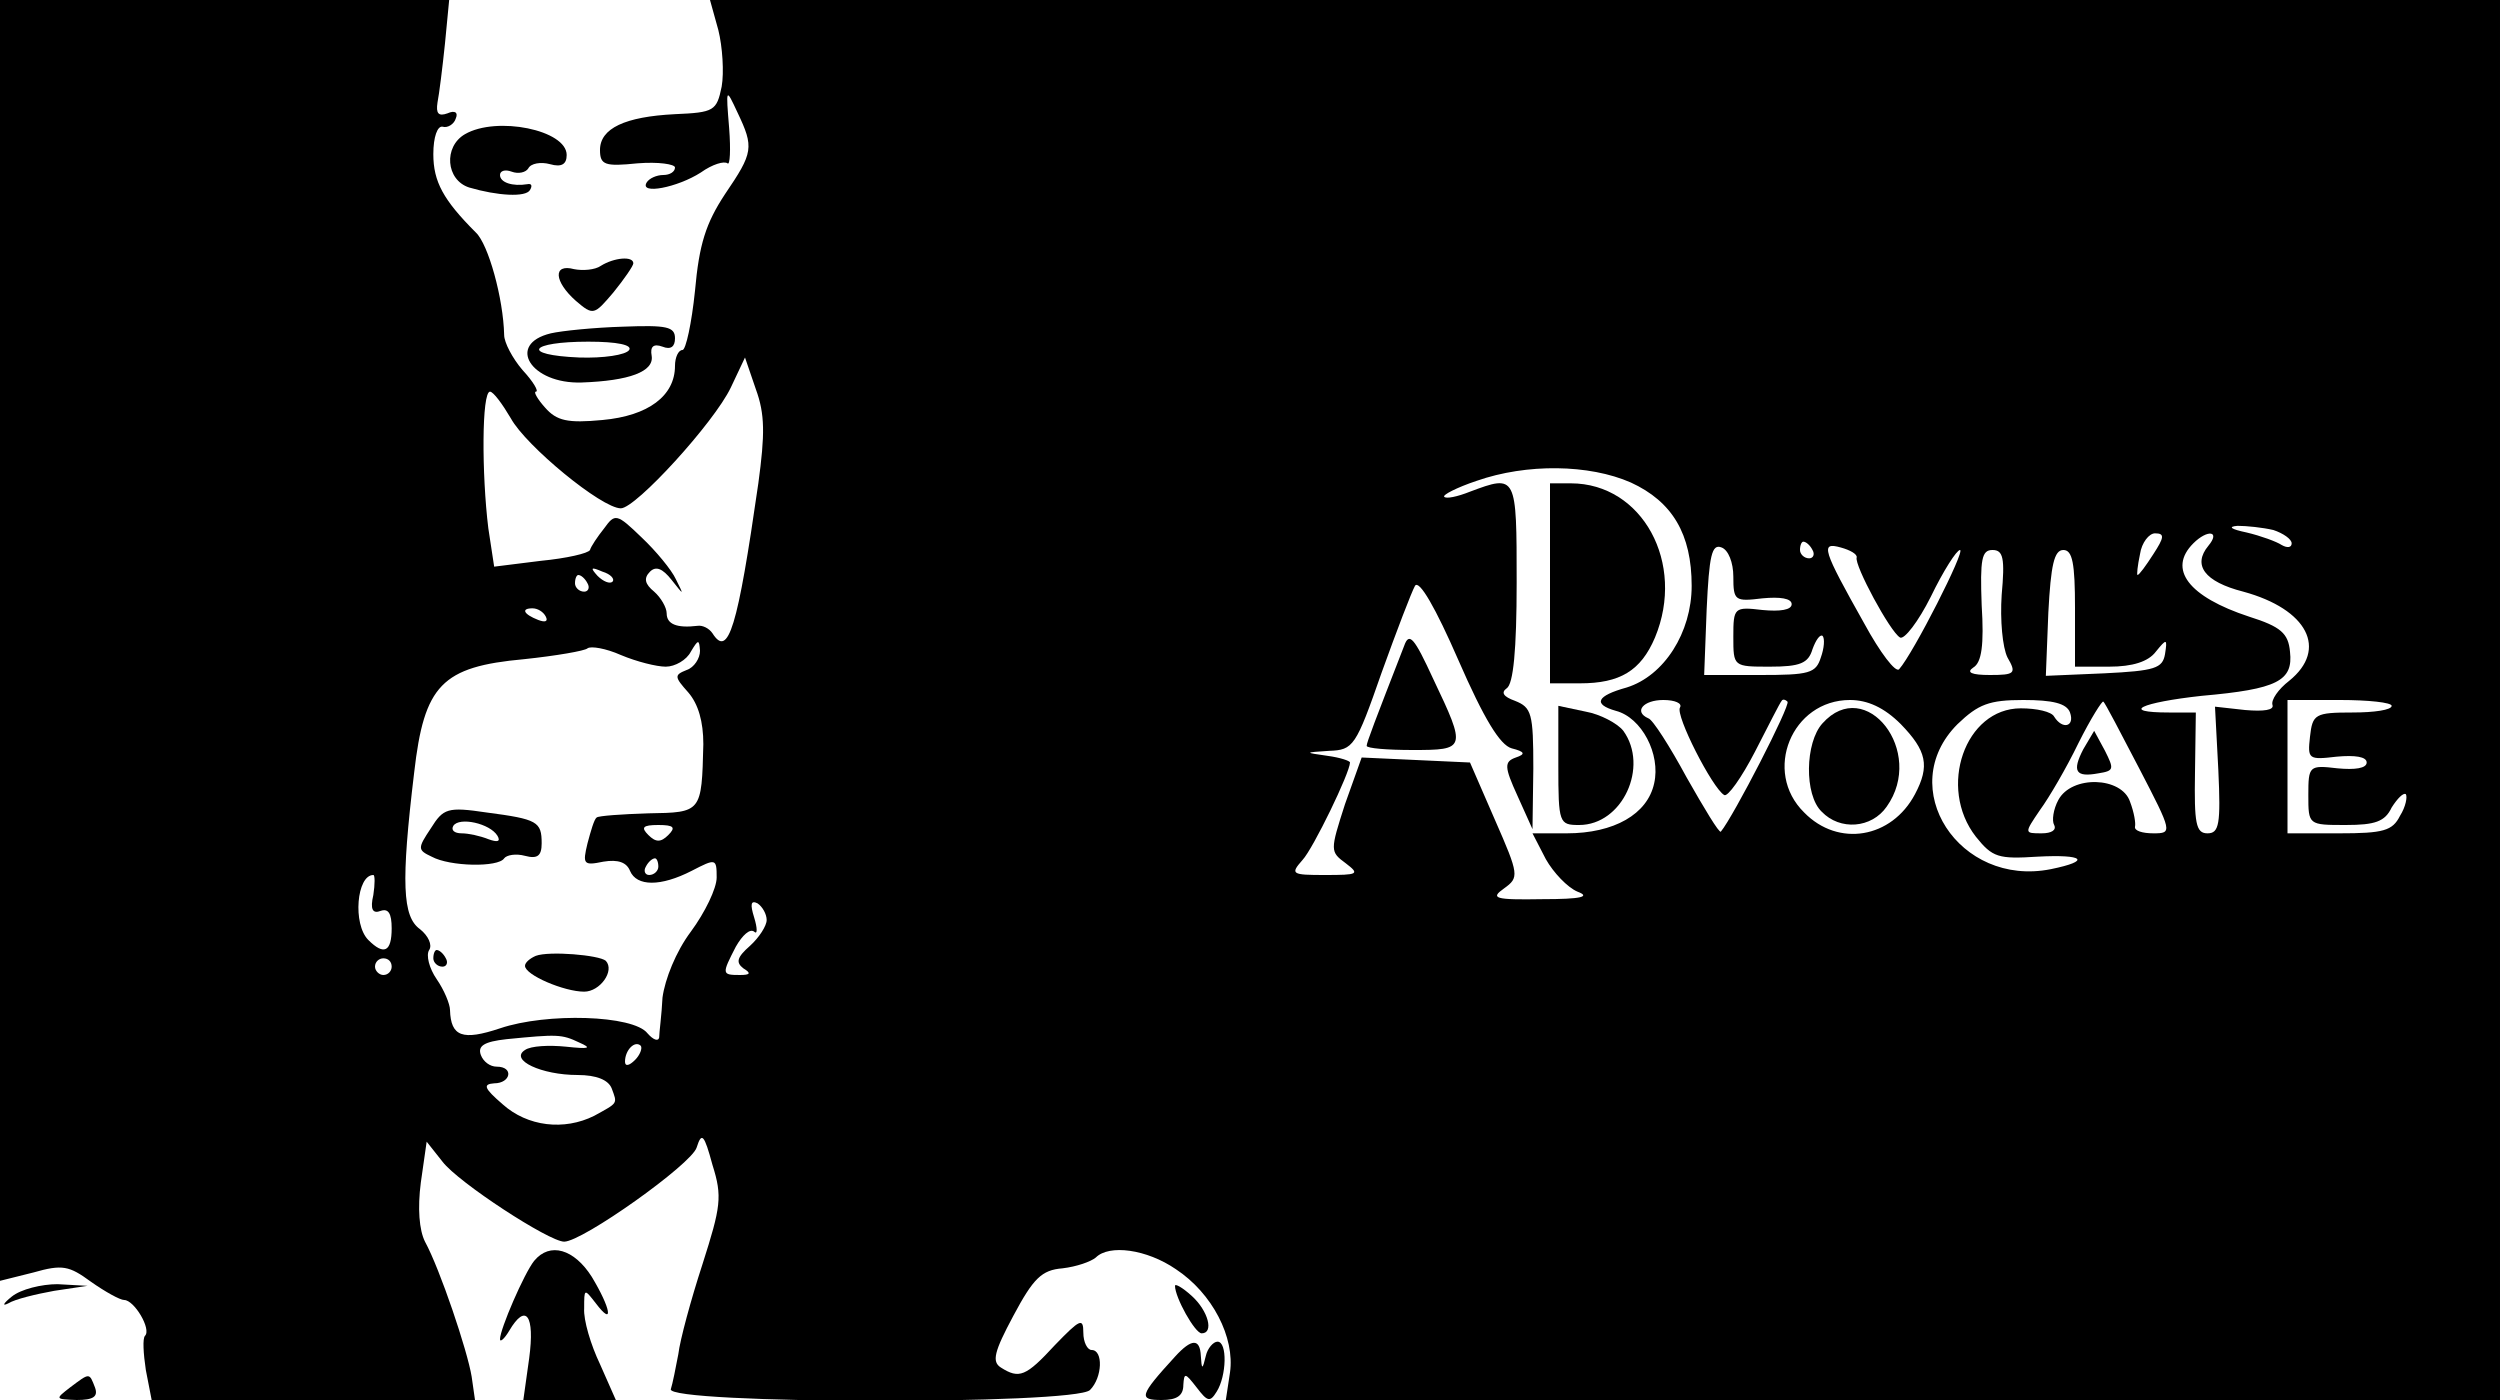 <?xml version="1.0" standalone="no"?>
<!DOCTYPE svg PUBLIC "-//W3C//DTD SVG 20010904//EN"
 "http://www.w3.org/TR/2001/REC-SVG-20010904/DTD/svg10.dtd">
<svg version="1.0" xmlns="http://www.w3.org/2000/svg"
 width="300pt" height="168pt" viewBox="0 0 300 168"
 preserveAspectRatio="xMidYMid meet">

<g transform="translate(0,168) scale(0.1,-0.1)"
fill="#000000" stroke="none">
<path d="M0 911 l0 -768 40 10 c35 10 43 8 69 -11 17 -12 35 -22 40 -22 12 0
33 -35 25 -43 -3 -3 -2 -21 1 -41 l7 -36 194 0 194 0 -4 28 c-5 31 -38 129
-56 162 -7 14 -9 40 -5 71 l7 49 19 -24 c19 -25 128 -96 146 -96 22 0 153 93
159 113 6 19 9 16 19 -21 12 -38 10 -50 -12 -119 -14 -43 -27 -91 -29 -108 -3
-16 -7 -36 -9 -42 -6 -18 485 -19 503 -1 15 15 16 48 2 48 -5 0 -10 9 -10 21
0 18 -4 16 -34 -15 -35 -38 -43 -41 -65 -27 -11 7 -8 19 15 62 24 45 34 55 59
57 17 2 34 8 40 13 16 16 61 10 96 -14 44 -29 71 -82 65 -124 l-5 -33 765 0
764 0 0 840 0 840 -1074 0 -1074 0 10 -36 c5 -20 7 -51 4 -68 -6 -29 -9 -31
-56 -33 -60 -3 -90 -17 -90 -43 0 -18 6 -20 45 -16 25 2 45 -1 45 -5 0 -5 -6
-9 -14 -9 -8 0 -17 -4 -20 -9 -9 -15 37 -6 65 12 14 10 28 14 32 11 3 -3 4 16
2 42 -4 49 -4 49 10 19 20 -42 19 -48 -15 -98 -23 -35 -31 -60 -36 -116 -4
-39 -11 -71 -15 -71 -5 0 -9 -9 -9 -19 0 -36 -32 -60 -87 -65 -42 -4 -55 -1
-69 15 -9 10 -14 19 -11 19 4 0 -3 12 -16 26 -12 14 -22 33 -22 42 -1 44 -19
109 -34 123 -39 39 -51 61 -51 94 0 21 5 34 11 33 6 -2 14 3 16 10 3 7 -1 10
-10 6 -11 -4 -14 0 -12 13 2 10 6 42 9 71 l5 52 -269 0 -270 0 0 -769z m910
189 c-25 -174 -36 -210 -55 -180 -4 6 -12 10 -18 9 -25 -3 -37 2 -37 15 0 7
-7 19 -15 26 -11 9 -13 16 -5 24 7 7 15 4 26 -10 15 -19 15 -19 5 1 -5 11 -24
34 -41 50 -30 29 -32 29 -45 11 -8 -10 -16 -22 -17 -26 -2 -4 -28 -10 -59 -13
l-56 -7 -7 46 c-8 65 -8 164 2 164 4 0 15 -15 25 -32 18 -33 109 -108 132
-108 18 0 112 103 132 145 l17 36 13 -38 c11 -30 11 -54 3 -113z m1047 1 c50
-23 73 -62 73 -124 0 -56 -33 -108 -78 -122 -36 -10 -41 -20 -13 -28 31 -8 54
-52 46 -87 -8 -37 -48 -60 -105 -60 l-41 0 16 -31 c9 -16 26 -34 38 -39 16 -6
5 -9 -42 -9 -58 -1 -63 1 -46 13 18 13 18 16 -11 82 l-30 69 -65 3 -65 3 -20
-56 c-18 -56 -18 -57 1 -71 17 -13 15 -14 -25 -14 -40 0 -42 1 -27 18 13 14
57 105 57 117 0 2 -12 6 -27 8 -28 4 -28 4 2 6 29 1 32 5 63 94 18 50 36 97
40 104 5 8 25 -27 52 -89 31 -71 50 -102 64 -106 16 -4 17 -7 5 -11 -14 -5
-14 -11 2 -46 l18 -40 1 73 c0 66 -2 73 -22 81 -14 5 -17 10 -10 15 8 5 12 46
12 127 0 129 0 130 -56 109 -15 -6 -29 -9 -31 -6 -2 2 15 11 39 19 60 21 135
20 185 -2z m771 -57 c12 -4 22 -11 22 -16 0 -5 -5 -6 -12 -2 -6 4 -25 11 -42
15 -19 4 -23 7 -11 8 11 0 30 -2 43 -5z m-144 -29 c-9 -14 -17 -25 -19 -25 -1
0 0 11 3 25 2 14 11 25 18 25 12 0 11 -5 -2 -25z m66 10 c-19 -23 -5 -43 42
-55 77 -21 102 -69 55 -107 -13 -10 -22 -23 -20 -29 2 -6 -10 -8 -33 -6 l-36
4 4 -76 c3 -65 1 -76 -13 -76 -14 0 -16 12 -15 73 l1 72 -32 0 c-60 0 -34 12
39 20 91 8 110 18 106 53 -2 22 -11 30 -49 42 -73 24 -98 57 -67 88 17 17 33
15 18 -3z m-570 -37 c0 -29 2 -30 35 -26 21 2 35 0 35 -7 0 -7 -14 -9 -35 -7
-34 4 -35 3 -35 -32 0 -36 0 -36 44 -36 36 0 46 4 51 21 4 11 9 18 12 16 3 -3
2 -15 -2 -26 -6 -19 -14 -21 -73 -21 l-67 0 3 79 c3 64 6 79 18 74 8 -3 14
-18 14 -35z m95 32 c3 -5 1 -10 -4 -10 -6 0 -11 5 -11 10 0 6 2 10 4 10 3 0 8
-4 11 -10z m53 -9 c-3 -9 40 -89 52 -96 5 -3 22 19 37 49 15 31 31 56 35 56 7
0 -56 -124 -73 -143 -4 -5 -23 20 -42 55 -50 89 -53 98 -28 91 11 -3 20 -8 19
-12z m174 -45 c-2 -30 1 -63 7 -75 11 -19 9 -21 -21 -21 -22 0 -29 3 -20 9 10
6 13 27 10 75 -2 55 0 66 13 66 13 0 15 -10 11 -54z m88 -16 l0 -70 41 0 c28
0 47 6 56 18 13 16 14 16 11 -3 -3 -17 -12 -20 -73 -23 l-70 -3 3 76 c3 57 7
75 18 75 11 0 14 -16 14 -70z m-1755 32 c-3 -3 -11 0 -18 7 -9 10 -8 11 6 5
10 -3 15 -9 12 -12z m-30 -2 c3 -5 1 -10 -4 -10 -6 0 -11 5 -11 10 0 6 2 10 4
10 3 0 8 -4 11 -10z m-50 -40 c3 -6 -1 -7 -9 -4 -18 7 -21 14 -7 14 6 0 13 -4
16 -10z m144 -60 c11 0 25 8 30 18 9 15 10 15 11 1 0 -9 -7 -20 -16 -23 -15
-6 -15 -8 2 -27 12 -14 18 -35 18 -62 -2 -82 -2 -82 -66 -83 -32 -1 -60 -3
-62 -5 -3 -2 -7 -16 -11 -31 -6 -25 -5 -27 19 -22 18 3 28 -1 32 -11 8 -19 37
-19 74 0 29 15 30 15 30 -8 0 -13 -14 -42 -31 -65 -18 -24 -31 -57 -34 -79 -1
-21 -4 -42 -4 -48 -1 -5 -7 -3 -14 5 -17 22 -121 25 -177 6 -45 -15 -59 -10
-60 22 0 7 -7 24 -16 37 -9 13 -13 29 -9 35 4 6 -1 17 -11 25 -21 15 -23 55
-7 188 12 105 33 127 132 136 38 4 73 10 76 13 4 3 22 0 40 -8 19 -8 43 -14
54 -14z m1217 -49 c-6 -9 39 -97 53 -105 4 -3 21 21 37 52 16 31 30 59 32 61
1 2 4 2 7 -1 4 -4 -65 -138 -80 -156 -2 -2 -20 28 -41 65 -20 37 -41 70 -46
71 -18 8 -6 22 18 22 14 0 23 -4 20 -9z m265 -20 c31 -32 35 -50 17 -84 -28
-53 -92 -64 -133 -22 -50 49 -15 135 55 135 21 0 41 -9 61 -29z m203 14 c6
-17 -9 -21 -19 -5 -3 6 -21 10 -40 10 -67 0 -100 -95 -54 -154 20 -25 27 -27
74 -24 56 3 65 -5 16 -15 -110 -22 -188 98 -112 174 25 24 38 29 79 29 35 0
52 -4 56 -15z m83 -67 c40 -77 40 -78 17 -78 -13 0 -23 3 -22 8 1 4 -1 17 -6
30 -10 30 -70 32 -86 2 -6 -11 -8 -25 -5 -30 3 -6 -3 -10 -15 -10 -21 0 -21 0
-2 28 11 15 32 51 46 80 15 30 29 52 30 50 2 -1 21 -38 43 -80z m303 75 c0 -5
-21 -8 -47 -8 -45 0 -48 -2 -51 -29 -3 -27 -2 -28 32 -24 22 2 36 0 36 -7 0
-7 -14 -9 -35 -7 -34 4 -35 3 -35 -32 0 -36 0 -36 45 -36 35 0 47 4 55 21 7
11 14 18 17 16 2 -3 0 -15 -7 -26 -9 -18 -20 -21 -73 -21 l-62 0 0 80 0 80 63
0 c34 0 62 -3 62 -7z m-2068 -155 c-9 -9 -15 -9 -24 0 -9 9 -7 12 12 12 19 0
21 -3 12 -12z m-12 -38 c0 -5 -5 -10 -11 -10 -5 0 -7 5 -4 10 3 6 8 10 11 10
2 0 4 -4 4 -10z m-342 -34 c-4 -17 -1 -23 9 -19 9 3 13 -3 13 -21 0 -28 -9
-33 -28 -14 -19 19 -14 78 6 78 2 0 2 -11 0 -24z m472 -30 c0 -7 -9 -21 -20
-31 -16 -14 -17 -20 -8 -27 10 -6 8 -8 -4 -8 -22 0 -22 1 -5 34 8 14 17 22 22
18 4 -4 4 4 0 17 -5 16 -4 21 4 17 6 -4 11 -13 11 -20z m-450 -56 c0 -5 -4
-10 -10 -10 -5 0 -10 5 -10 10 0 6 5 10 10 10 6 0 10 -4 10 -10z m225 -91 c16
-7 12 -8 -16 -5 -20 2 -42 1 -49 -4 -19 -12 20 -30 63 -30 23 0 37 -6 41 -16
7 -19 8 -17 -21 -33 -36 -18 -80 -13 -110 14 -22 19 -24 24 -10 25 20 0 24 20
3 20 -8 0 -16 6 -19 14 -4 11 4 16 31 19 61 6 66 6 87 -4z m67 -21 c-7 -7 -12
-8 -12 -2 0 14 12 26 19 19 2 -3 -1 -11 -7 -17z"/>
<path d="M1860 980 l0 -120 36 0 c48 0 73 15 90 55 37 89 -15 185 -101 185
l-25 0 0 -120z"/>
<path d="M1685 905 c-35 -90 -45 -116 -45 -120 0 -3 25 -5 55 -5 64 0 65 1 25
85 -23 50 -29 57 -35 40z"/>
<path d="M1870 761 c0 -69 1 -71 25 -71 52 0 84 70 53 113 -7 9 -28 20 -45 23
l-33 7 0 -72z"/>
<path d="M517 686 c-16 -24 -16 -26 1 -34 22 -12 80 -13 87 -2 3 4 14 6 25 3
15 -4 20 0 20 15 0 26 -5 29 -66 37 -47 7 -52 5 -67 -19z m80 -9 c4 -7 0 -8
-11 -4 -10 4 -24 7 -32 7 -9 0 -13 4 -10 9 7 11 44 3 53 -12z"/>
<path d="M520 530 c0 -5 5 -10 11 -10 5 0 7 5 4 10 -3 6 -8 10 -11 10 -2 0 -4
-4 -4 -10z"/>
<path d="M643 533 c-7 -3 -13 -8 -13 -12 0 -11 47 -31 71 -31 19 0 37 25 26
37 -8 7 -68 12 -84 6z"/>
<path d="M2187 812 c-21 -23 -22 -86 -1 -106 22 -23 60 -20 78 6 47 66 -25
158 -77 100z"/>
<path d="M2500 781 c-14 -27 -9 -34 18 -29 19 3 19 5 8 27 l-13 24 -13 -22z"/>
<path d="M558 1519 c-26 -15 -23 -55 5 -64 34 -10 68 -12 73 -3 3 5 2 8 -3 7
-18 -3 -33 2 -33 11 0 5 6 7 14 4 8 -3 17 -1 20 4 3 6 15 8 26 5 14 -4 20 0
20 11 0 30 -84 47 -122 25z"/>
<path d="M721 1361 c-7 -5 -22 -6 -32 -4 -26 7 -24 -15 2 -38 21 -18 22 -17
45 10 13 16 24 32 24 35 0 9 -23 7 -39 -3z"/>
<path d="M661 1280 c-54 -13 -24 -61 37 -59 57 2 87 13 84 32 -2 11 2 15 13
11 10 -4 15 0 15 10 0 14 -10 16 -62 14 -35 -1 -74 -5 -87 -8z m94 -20 c-4 -6
-31 -10 -60 -9 -71 3 -60 19 11 19 35 0 53 -4 49 -10z"/>
<path d="M641 167 c-12 -15 -41 -82 -41 -94 0 -4 5 0 11 10 20 34 31 19 24
-33 l-7 -50 56 0 55 0 -19 43 c-11 23 -20 53 -19 67 0 24 0 24 14 6 22 -29 18
-6 -5 32 -21 33 -50 42 -69 19z"/>
<path d="M14 124 c-10 -8 -12 -12 -4 -8 8 5 33 11 55 15 l40 6 -36 2 c-19 0
-44 -6 -55 -15z"/>
<path d="M1410 137 c0 -14 24 -57 32 -57 15 0 8 27 -12 45 -11 10 -20 15 -20
12z"/>
<path d="M1410 52 c-43 -47 -44 -52 -16 -52 18 0 26 5 26 18 1 15 2 15 16 -3
13 -17 16 -18 24 -5 12 19 13 60 1 60 -5 0 -12 -8 -14 -17 -4 -17 -5 -17 -6 0
-1 21 -11 21 -31 -1z"/>
<path d="M84 15 c-18 -14 -18 -14 8 -15 20 0 26 4 22 15 -7 18 -6 18 -30 0z"/>
</g>
</svg>
